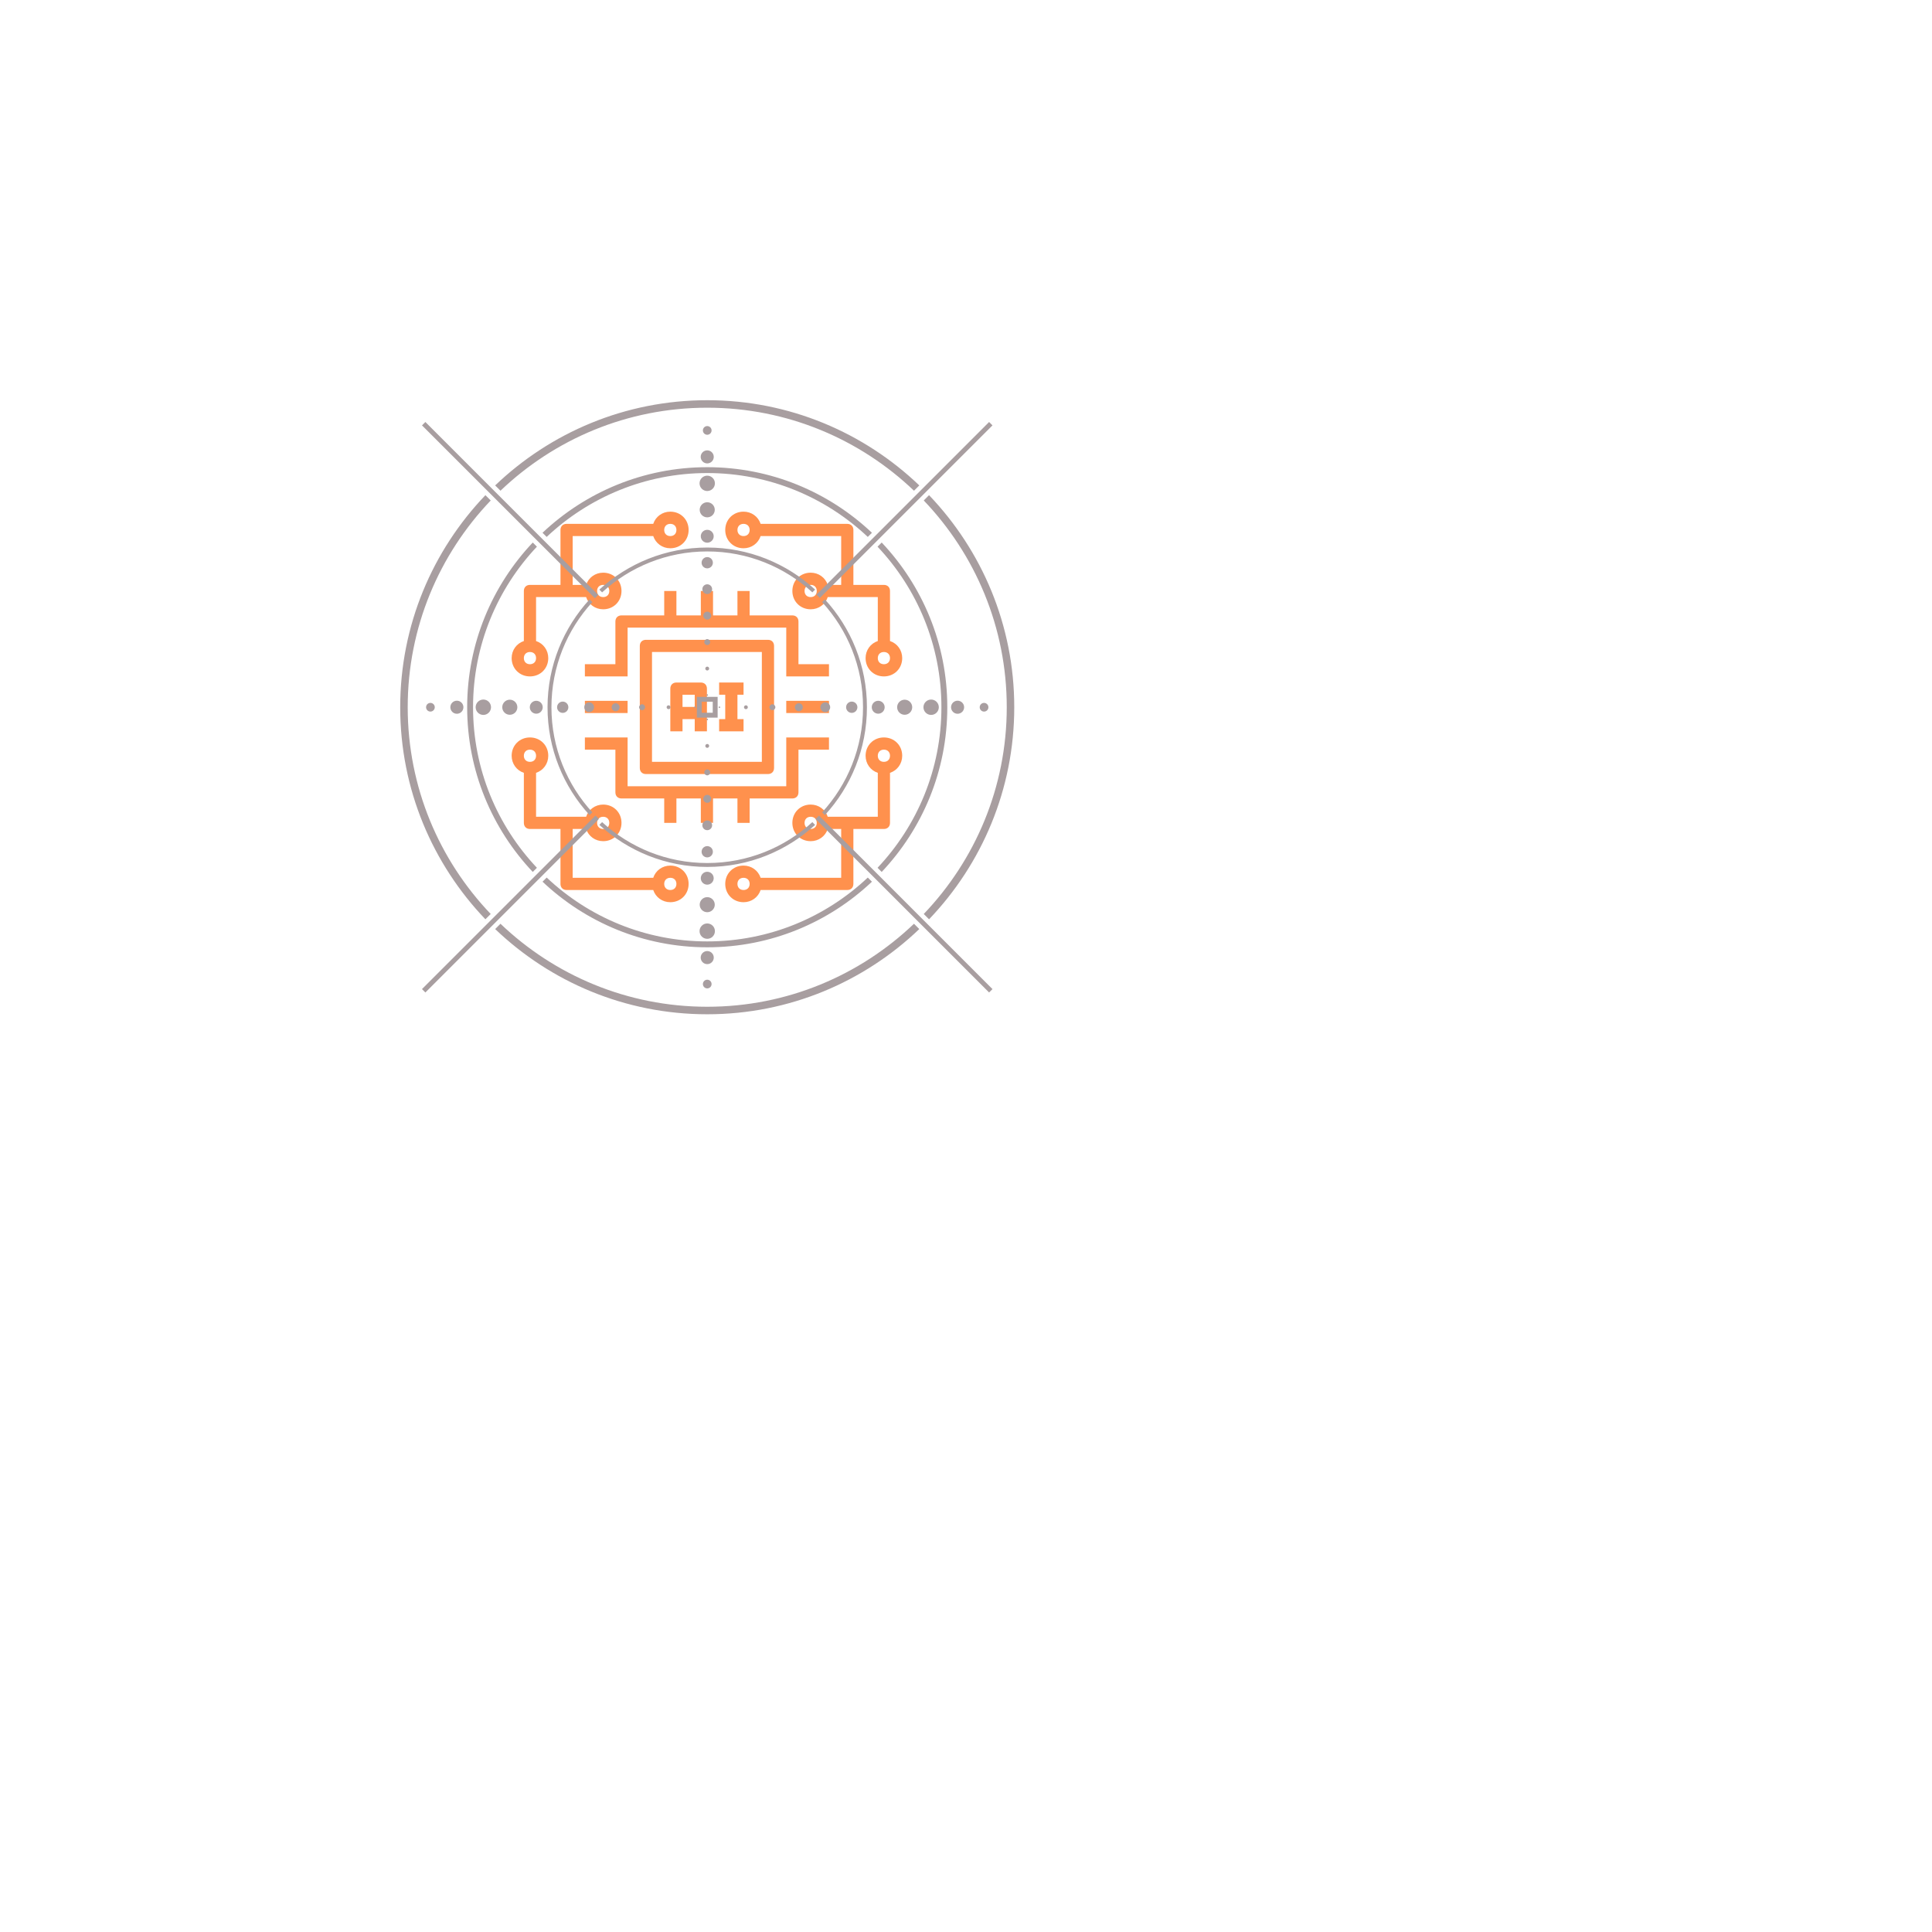 <svg
    width="150%"
    height="150%"
    viewBox="0 0 512 512"
    fill="none"
    xmlns="http://www.w3.org/2000/svg"
    id="logo"

    >
      <defs>
        <clipPath id="1c72b19432">
          <path
            d="M 135.594 135.594 L 183 135.594 L 183 180 L 135.594 180 Z M 135.594 135.594 "
            clipRule="nonzero"
          />
        </clipPath>
        <clipPath id="56c2950d39">
          <path
            d="M 192 135.594 L 239.094 135.594 L 239.094 180 L 192 180 Z M 192 135.594 "
            clipRule="nonzero"
          />
        </clipPath>
        <clipPath id="20229af8db">
          <path
            d="M 192 195 L 239.094 195 L 239.094 239.094 L 192 239.094 Z M 192 195 "
            clipRule="nonzero"
          />
        </clipPath>
        <clipPath id="5f32b94fd8">
          <path
            d="M 135.594 195 L 183 195 L 183 239.094 L 135.594 239.094 Z M 135.594 195 "
            clipRule="nonzero"
          />
        </clipPath>
        <clipPath id="d0a658fce5">
          <path
            d="M 106.059 106.059 L 268.809 106.059 L 268.809 268.809 L 106.059 268.809 Z M 106.059 106.059 "
            clipRule="nonzero"
          />
        </clipPath>
        <clipPath id="a87b697433">
          <path
            d="M 187 106.059 L 188 106.059 L 188 108 L 187 108 Z M 187 106.059 "
            clipRule="nonzero"
          />
        </clipPath>
        <clipPath id="aed25fa4b8">
          <path
            d="M 106.059 187 L 108 187 L 108 188 L 106.059 188 Z M 106.059 187 "
            clipRule="nonzero"
          />
        </clipPath>
      </defs>
      <g clipPath="url(#1c72b19432)">
        <path
          fill="#ff914d"
          d="M 140.445 179.258 C 143.195 179.258 145.297 177.156 145.297 174.406 C 145.297 172.305 144.004 170.527 142.062 169.879 L 142.062 158.234 L 155.324 158.234 C 155.973 160.176 157.75 161.469 159.852 161.469 C 162.602 161.469 164.703 159.367 164.703 156.617 C 164.703 153.867 162.602 151.766 159.852 151.766 C 157.75 151.766 155.973 153.059 155.324 155 L 151.766 155 L 151.766 142.062 L 173.113 142.062 C 173.762 144.004 175.539 145.297 177.641 145.297 C 180.391 145.297 182.492 143.195 182.492 140.445 C 182.492 137.695 180.391 135.594 177.641 135.594 C 175.539 135.594 173.762 136.887 173.113 138.828 L 150.148 138.828 C 149.18 138.828 148.531 139.477 148.531 140.445 L 148.531 155 L 140.445 155 C 139.477 155 138.828 155.648 138.828 156.617 L 138.828 169.879 C 136.887 170.527 135.594 172.305 135.594 174.406 C 135.594 177.156 137.695 179.258 140.445 179.258 Z M 177.641 138.828 C 178.613 138.828 179.258 139.477 179.258 140.445 C 179.258 141.418 178.613 142.062 177.641 142.062 C 176.672 142.062 176.023 141.418 176.023 140.445 C 176.023 139.477 176.672 138.828 177.641 138.828 Z M 159.852 155 C 160.824 155 161.469 155.648 161.469 156.617 C 161.469 157.59 160.824 158.234 159.852 158.234 C 158.883 158.234 158.234 157.59 158.234 156.617 C 158.234 155.648 158.883 155 159.852 155 Z M 140.445 172.789 C 141.418 172.789 142.062 173.438 142.062 174.406 C 142.062 175.379 141.418 176.023 140.445 176.023 C 139.477 176.023 138.828 175.379 138.828 174.406 C 138.828 173.438 139.477 172.789 140.445 172.789 Z M 140.445 172.789 "
          fillOpacity="1"
          fillRule="nonzero"
        />
      </g>
      <g clipPath="url(#56c2950d39)">
        <path
          fill="#ff914d"
          d="M 197.047 145.297 C 199.148 145.297 200.93 144.004 201.574 142.062 L 222.922 142.062 L 222.922 155 L 219.363 155 C 218.719 153.059 216.938 151.766 214.836 151.766 C 212.086 151.766 209.984 153.867 209.984 156.617 C 209.984 159.367 212.086 161.469 214.836 161.469 C 216.938 161.469 218.719 160.176 219.363 158.234 L 232.625 158.234 L 232.625 169.879 C 230.684 170.527 229.391 172.305 229.391 174.406 C 229.391 177.156 231.492 179.258 234.242 179.258 C 236.992 179.258 239.094 177.156 239.094 174.406 C 239.094 172.305 237.801 170.527 235.859 169.879 L 235.859 156.617 C 235.859 155.648 235.215 155 234.242 155 L 226.156 155 L 226.156 140.445 C 226.156 139.477 225.512 138.828 224.539 138.828 L 201.574 138.828 C 200.93 136.887 199.148 135.594 197.047 135.594 C 194.297 135.594 192.195 137.695 192.195 140.445 C 192.195 143.195 194.297 145.297 197.047 145.297 Z M 234.242 176.023 C 233.273 176.023 232.625 175.379 232.625 174.406 C 232.625 173.438 233.273 172.789 234.242 172.789 C 235.215 172.789 235.859 173.438 235.859 174.406 C 235.859 175.379 235.215 176.023 234.242 176.023 Z M 214.836 158.234 C 213.867 158.234 213.219 157.59 213.219 156.617 C 213.219 155.648 213.867 155 214.836 155 C 215.809 155 216.453 155.648 216.453 156.617 C 216.453 157.59 215.809 158.234 214.836 158.234 Z M 197.047 138.828 C 198.02 138.828 198.664 139.477 198.664 140.445 C 198.664 141.418 198.02 142.062 197.047 142.062 C 196.078 142.062 195.43 141.418 195.43 140.445 C 195.43 139.477 196.078 138.828 197.047 138.828 Z M 197.047 138.828 "
          fillOpacity="1"
          fillRule="nonzero"
        />
      </g>
      <g clipPath="url(#20229af8db)">
        <path
          fill="#ff914d"
          d="M 234.242 195.43 C 231.492 195.43 229.391 197.531 229.391 200.281 C 229.391 202.383 230.684 204.164 232.625 204.809 L 232.625 216.453 L 219.363 216.453 C 218.719 214.512 216.938 213.219 214.836 213.219 C 212.086 213.219 209.984 215.32 209.984 218.07 C 209.984 220.82 212.086 222.922 214.836 222.922 C 216.938 222.922 218.719 221.629 219.363 219.688 L 222.922 219.688 L 222.922 232.625 L 201.574 232.625 C 200.93 230.684 199.148 229.391 197.047 229.391 C 194.297 229.391 192.195 231.492 192.195 234.242 C 192.195 236.992 194.297 239.094 197.047 239.094 C 199.148 239.094 200.93 237.801 201.574 235.859 L 224.539 235.859 C 225.512 235.859 226.156 235.215 226.156 234.242 L 226.156 219.688 L 234.242 219.688 C 235.215 219.688 235.859 219.043 235.859 218.07 L 235.859 204.809 C 237.801 204.164 239.094 202.383 239.094 200.281 C 239.094 197.531 236.992 195.43 234.242 195.43 Z M 197.047 235.859 C 196.078 235.859 195.43 235.215 195.43 234.242 C 195.43 233.273 196.078 232.625 197.047 232.625 C 198.02 232.625 198.664 233.273 198.664 234.242 C 198.664 235.215 198.02 235.859 197.047 235.859 Z M 214.836 219.688 C 213.867 219.688 213.219 219.043 213.219 218.07 C 213.219 217.102 213.867 216.453 214.836 216.453 C 215.809 216.453 216.453 217.102 216.453 218.07 C 216.453 219.043 215.809 219.688 214.836 219.688 Z M 234.242 201.898 C 233.273 201.898 232.625 201.254 232.625 200.281 C 232.625 199.312 233.273 198.664 234.242 198.664 C 235.215 198.664 235.859 199.312 235.859 200.281 C 235.859 201.254 235.215 201.898 234.242 201.898 Z M 234.242 201.898 "
          fillOpacity="1"
          fillRule="nonzero"
        />
      </g>
      <g clipPath="url(#5f32b94fd8)">
        <path
          fill="#ff914d"
          d="M 177.641 229.391 C 175.539 229.391 173.762 230.684 173.113 232.625 L 151.766 232.625 L 151.766 219.688 L 155.324 219.688 C 155.973 221.629 157.75 222.922 159.852 222.922 C 162.602 222.922 164.703 220.82 164.703 218.07 C 164.703 215.32 162.602 213.219 159.852 213.219 C 157.75 213.219 155.973 214.512 155.324 216.453 L 142.062 216.453 L 142.062 204.809 C 144.004 204.164 145.297 202.383 145.297 200.281 C 145.297 197.531 143.195 195.43 140.445 195.43 C 137.695 195.43 135.594 197.531 135.594 200.281 C 135.594 202.383 136.887 204.164 138.828 204.809 L 138.828 218.07 C 138.828 219.043 139.477 219.688 140.445 219.688 L 148.531 219.688 L 148.531 234.242 C 148.531 235.215 149.18 235.859 150.148 235.859 L 173.113 235.859 C 173.762 237.801 175.539 239.094 177.641 239.094 C 180.391 239.094 182.492 236.992 182.492 234.242 C 182.492 231.492 180.391 229.391 177.641 229.391 Z M 140.445 198.664 C 141.418 198.664 142.062 199.312 142.062 200.281 C 142.062 201.254 141.418 201.898 140.445 201.898 C 139.477 201.898 138.828 201.254 138.828 200.281 C 138.828 199.312 139.477 198.664 140.445 198.664 Z M 159.852 216.453 C 160.824 216.453 161.469 217.102 161.469 218.07 C 161.469 219.043 160.824 219.688 159.852 219.688 C 158.883 219.688 158.234 219.043 158.234 218.07 C 158.234 217.102 158.883 216.453 159.852 216.453 Z M 177.641 235.859 C 176.672 235.859 176.023 235.215 176.023 234.242 C 176.023 233.273 176.672 232.625 177.641 232.625 C 178.613 232.625 179.258 233.273 179.258 234.242 C 179.258 235.215 178.613 235.859 177.641 235.859 Z M 177.641 235.859 "
          fillOpacity="1"
          fillRule="nonzero"
        />
      </g>
      <path
        fill="#ff914d"
        d="M 171.172 169.555 C 170.203 169.555 169.555 170.203 169.555 171.172 L 169.555 203.516 C 169.555 204.488 170.203 205.133 171.172 205.133 L 203.516 205.133 C 204.488 205.133 205.133 204.488 205.133 203.516 L 205.133 171.172 C 205.133 170.203 204.488 169.555 203.516 169.555 Z M 201.898 201.898 L 172.789 201.898 L 172.789 172.789 L 201.898 172.789 Z M 201.898 201.898 "
        fillOpacity="1"
        fillRule="nonzero"
      />
      <path
        fill="#ff914d"
        d="M 179.258 163.086 L 179.258 156.617 L 176.023 156.617 L 176.023 163.086 L 164.703 163.086 C 163.734 163.086 163.086 163.734 163.086 164.703 L 163.086 176.023 L 155 176.023 L 155 179.258 L 166.32 179.258 L 166.32 166.32 L 208.367 166.32 L 208.367 179.258 L 219.688 179.258 L 219.688 176.023 L 211.602 176.023 L 211.602 164.703 C 211.602 163.734 210.957 163.086 209.984 163.086 L 198.664 163.086 L 198.664 156.617 L 195.43 156.617 L 195.43 163.086 L 188.961 163.086 L 188.961 156.617 L 185.727 156.617 L 185.727 163.086 Z M 179.258 163.086 "
        fillOpacity="1"
        fillRule="nonzero"
      />
      <path
        fill="#ff914d"
        d="M 195.43 211.602 L 195.43 218.07 L 198.664 218.07 L 198.664 211.602 L 209.984 211.602 C 210.957 211.602 211.602 210.957 211.602 209.984 L 211.602 198.664 L 219.688 198.664 L 219.688 195.43 L 208.367 195.43 L 208.367 208.367 L 166.32 208.367 L 166.32 195.43 L 155 195.43 L 155 198.664 L 163.086 198.664 L 163.086 209.984 C 163.086 210.957 163.734 211.602 164.703 211.602 L 176.023 211.602 L 176.023 218.07 L 179.258 218.07 L 179.258 211.602 L 185.727 211.602 L 185.727 218.07 L 188.961 218.07 L 188.961 211.602 Z M 195.43 211.602 "
        fillOpacity="1"
        fillRule="nonzero"
      />
      <path
        fill="#ff914d"
        d="M 180.875 190.578 L 184.109 190.578 L 184.109 193.812 L 187.344 193.812 L 187.344 182.492 C 187.344 181.523 186.699 180.875 185.727 180.875 L 179.258 180.875 C 178.289 180.875 177.641 181.523 177.641 182.492 L 177.641 193.812 L 180.875 193.812 Z M 184.109 184.109 L 184.109 187.344 L 180.875 187.344 L 180.875 184.109 Z M 184.109 184.109 "
        fillOpacity="1"
        fillRule="nonzero"
      />
      <path
        fill="#ff914d"
        d="M 197.047 190.578 L 195.43 190.578 L 195.43 184.109 L 197.047 184.109 L 197.047 180.875 L 190.578 180.875 L 190.578 184.109 L 192.195 184.109 L 192.195 190.578 L 190.578 190.578 L 190.578 193.812 L 197.047 193.812 Z M 197.047 190.578 "
        fillOpacity="1"
        fillRule="nonzero"
      />
      <path
        fill="#ff914d"
        d="M 208.367 185.727 L 219.688 185.727 L 219.688 188.961 L 208.367 188.961 Z M 208.367 185.727 "
        fillOpacity="1"
        fillRule="nonzero"
      />
      <path
        fill="#ff914d"
        d="M 155 185.727 L 166.32 185.727 L 166.32 188.961 L 155 188.961 Z M 155 185.727 "
        fillOpacity="1"
        fillRule="nonzero"
      />
      <path
        fill="#a89ea0"
        d="M 185.965 188.883 L 188.883 188.883 L 188.883 185.965 L 185.965 185.965 Z M 190.18 190.18 L 184.672 190.18 L 184.672 184.672 L 190.18 184.672 L 190.18 190.18 "
        fillOpacity="1"
        fillRule="nonzero"
      />
      <path
        fill="#a89ea0"
        d="M 263.016 112.727 L 262.121 111.832 L 216.375 157.578 L 217.27 158.477 L 263.016 112.727 "
        fillOpacity="1"
        fillRule="nonzero"
      />
      <path
        fill="#a89ea0"
        d="M 217.039 216.137 L 216.137 217.039 L 262.121 263.02 L 263.02 262.121 L 217.039 216.137 "
        fillOpacity="1"
        fillRule="nonzero"
      />
      <path
        fill="#a89ea0"
        d="M 111.828 262.121 L 112.73 263.02 L 158.711 217.039 L 157.812 216.137 L 111.828 262.121 "
        fillOpacity="1"
        fillRule="nonzero"
      />
      <g clipPath="url(#d0a658fce5)">
        <path
          fill="#a89ea0"
          d="M 233.66 231.074 C 244.43 219.672 251.043 204.309 251.043 187.426 C 251.043 170.543 244.43 155.176 233.66 143.773 L 232.559 144.875 C 243.047 155.992 249.484 170.973 249.484 187.426 C 249.484 203.879 243.047 218.855 232.562 229.973 Z M 143.777 233.66 C 155.176 244.43 170.543 251.043 187.426 251.043 C 204.309 251.043 219.672 244.43 231.074 233.66 L 229.973 232.562 C 218.855 243.047 203.879 249.484 187.426 249.484 C 170.973 249.484 155.996 243.047 144.879 232.562 Z M 141.188 143.773 C 130.422 155.176 123.805 170.543 123.805 187.426 C 123.805 204.309 130.418 219.672 141.188 231.074 L 142.289 229.973 C 131.801 218.855 125.363 203.879 125.363 187.426 C 125.363 170.973 131.801 155.996 142.289 144.875 Z M 187.426 108.047 C 208.652 108.047 227.961 116.426 242.219 130.047 L 243.625 128.641 C 229.008 114.66 209.199 106.059 187.426 106.059 C 165.648 106.059 145.844 114.656 131.223 128.641 L 132.633 130.047 C 146.891 116.426 166.195 108.047 187.426 108.047 Z M 187.426 266.801 C 166.199 266.801 146.891 258.426 132.633 244.805 L 131.227 246.211 C 145.844 260.191 165.648 268.793 187.426 268.793 C 209.199 268.793 229.004 260.191 243.621 246.211 L 242.215 244.805 C 227.961 258.426 208.652 266.801 187.426 266.801 Z M 130.047 132.633 L 128.637 131.227 C 114.656 145.844 106.059 165.648 106.059 187.426 C 106.059 209.199 114.656 229.004 128.637 243.621 L 130.043 242.215 C 116.426 227.961 108.047 208.652 108.047 187.426 C 108.047 166.195 116.426 146.891 130.047 132.633 Z M 246.207 131.223 L 244.805 132.629 C 258.426 146.887 266.801 166.195 266.801 187.426 C 266.801 208.652 258.426 227.961 244.805 242.215 L 246.211 243.621 C 260.191 229.004 268.789 209.199 268.789 187.426 C 268.789 165.648 260.191 145.844 246.207 131.223 Z M 187.426 123.809 C 170.543 123.809 155.176 130.422 143.773 141.188 L 144.875 142.289 C 155.992 131.805 170.973 125.363 187.426 125.363 C 203.879 125.363 218.855 131.805 229.973 142.289 L 231.074 141.191 C 219.676 130.422 204.309 123.809 187.426 123.809 Z M 218.602 216.016 C 225.52 208.477 229.746 198.438 229.746 187.426 C 229.746 176.414 225.516 166.371 218.602 158.832 L 217.867 159.566 C 224.598 166.914 228.711 176.699 228.711 187.426 C 228.711 198.148 224.602 207.934 217.871 215.281 Z M 156.25 158.836 C 149.332 166.371 145.102 176.414 145.102 187.426 C 145.102 198.438 149.328 208.477 156.246 216.016 L 156.977 215.281 C 150.25 207.934 146.137 198.148 146.137 187.426 C 146.137 176.699 150.25 166.914 156.98 159.566 Z M 187.426 228.711 C 176.699 228.711 166.918 224.602 159.566 217.871 L 158.836 218.602 C 166.371 225.52 176.414 229.746 187.426 229.746 C 198.438 229.746 208.477 225.52 216.016 218.602 L 215.281 217.871 C 207.934 224.602 198.148 228.711 187.426 228.711 Z M 187.426 145.102 C 176.414 145.102 166.371 149.332 158.832 156.25 L 159.566 156.98 C 166.914 150.25 176.699 146.137 187.426 146.137 C 198.152 146.137 207.934 150.25 215.281 156.98 L 216.016 156.25 C 208.48 149.332 198.438 145.102 187.426 145.102 "
          fillOpacity="1"
          fillRule="nonzero"
        />
      </g>
      <path
        fill="#a89ea0"
        d="M 158.539 157.645 L 112.727 111.832 L 111.832 112.73 L 157.645 158.543 L 158.539 157.645 "
        fillOpacity="1"
        fillRule="nonzero"
      />
      <path
        fill="#a89ea0"
        d="M 187.426 184.387 C 187.312 184.387 187.227 184.297 187.227 184.188 C 187.227 184.074 187.312 183.988 187.426 183.988 C 187.535 183.988 187.625 184.074 187.625 184.188 C 187.625 184.297 187.535 184.387 187.426 184.387 "
        fillOpacity="1"
        fillRule="nonzero"
      />
      <path
        fill="#a89ea0"
        d="M 187.426 177.684 C 187.145 177.684 186.914 177.457 186.914 177.176 C 186.914 176.895 187.145 176.664 187.426 176.664 C 187.707 176.664 187.934 176.895 187.934 177.176 C 187.934 177.457 187.707 177.684 187.426 177.684 "
        fillOpacity="1"
        fillRule="nonzero"
      />
      <path
        fill="#a89ea0"
        d="M 187.426 170.949 C 186.992 170.949 186.637 170.598 186.637 170.164 C 186.637 169.727 186.992 169.375 187.426 169.375 C 187.859 169.375 188.211 169.727 188.211 170.164 C 188.211 170.598 187.859 170.949 187.426 170.949 "
        fillOpacity="1"
        fillRule="nonzero"
      />
      <path
        fill="#a89ea0"
        d="M 187.426 164.203 C 186.84 164.203 186.371 163.73 186.371 163.148 C 186.371 162.566 186.84 162.094 187.426 162.094 C 188.008 162.094 188.48 162.566 188.48 163.148 C 188.48 163.73 188.008 164.203 187.426 164.203 "
        fillOpacity="1"
        fillRule="nonzero"
      />
      <path
        fill="#a89ea0"
        d="M 187.426 157.434 C 186.711 157.434 186.129 156.852 186.129 156.137 C 186.129 155.422 186.711 154.844 187.426 154.844 C 188.141 154.844 188.719 155.422 188.719 156.137 C 188.719 156.852 188.141 157.434 187.426 157.434 "
        fillOpacity="1"
        fillRule="nonzero"
      />
      <path
        fill="#a89ea0"
        d="M 187.426 150.621 C 186.598 150.621 185.93 149.953 185.93 149.125 C 185.93 148.301 186.598 147.633 187.426 147.633 C 188.25 147.633 188.918 148.301 188.918 149.125 C 188.918 149.953 188.25 150.621 187.426 150.621 "
        fillOpacity="1"
        fillRule="nonzero"
      />
      <path
        fill="#a89ea0"
        d="M 187.426 143.824 C 186.48 143.824 185.715 143.059 185.715 142.113 C 185.715 141.168 186.48 140.406 187.426 140.406 C 188.367 140.406 189.137 141.168 189.137 142.113 C 189.137 143.059 188.367 143.824 187.426 143.824 "
        fillOpacity="1"
        fillRule="nonzero"
      />
      <path
        fill="#a89ea0"
        d="M 187.426 137.102 C 186.32 137.102 185.426 136.207 185.426 135.102 C 185.426 133.996 186.32 133.102 187.426 133.102 C 188.527 133.102 189.422 133.996 189.422 135.102 C 189.422 136.207 188.527 137.102 187.426 137.102 "
        fillOpacity="1"
        fillRule="nonzero"
      />
      <path
        fill="#a89ea0"
        d="M 187.426 130.125 C 186.301 130.125 185.387 129.215 185.387 128.09 C 185.387 126.965 186.301 126.055 187.426 126.055 C 188.547 126.055 189.461 126.965 189.461 128.09 C 189.461 129.215 188.547 130.125 187.426 130.125 "
        fillOpacity="1"
        fillRule="nonzero"
      />
      <path
        fill="#a89ea0"
        d="M 187.426 122.809 C 186.469 122.809 185.691 122.035 185.691 121.078 C 185.691 120.121 186.469 119.348 187.426 119.348 C 188.379 119.348 189.156 120.121 189.156 121.078 C 189.156 122.035 188.379 122.809 187.426 122.809 "
        fillOpacity="1"
        fillRule="nonzero"
      />
      <path
        fill="#a89ea0"
        d="M 187.426 115.219 C 186.789 115.219 186.273 114.699 186.273 114.066 C 186.273 113.43 186.789 112.914 187.426 112.914 C 188.059 112.914 188.578 113.43 188.578 114.066 C 188.578 114.699 188.059 115.219 187.426 115.219 "
        fillOpacity="1"
        fillRule="nonzero"
      />
      <g clipPath="url(#a87b697433)">
        <path
          fill="#a89ea0"
          d="M 187.426 107.254 C 187.312 107.254 187.227 107.164 187.227 107.055 C 187.227 106.945 187.312 106.855 187.426 106.855 C 187.535 106.855 187.625 106.945 187.625 107.055 C 187.625 107.164 187.535 107.254 187.426 107.254 "
          fillOpacity="1"
          fillRule="nonzero"
        />
      </g>
      <path
        fill="#a89ea0"
        d="M 190.664 187.625 C 190.555 187.625 190.465 187.535 190.465 187.426 C 190.465 187.316 190.555 187.227 190.664 187.227 C 190.773 187.227 190.863 187.316 190.863 187.426 C 190.863 187.535 190.773 187.625 190.664 187.625 "
        fillOpacity="1"
        fillRule="nonzero"
      />
      <path
        fill="#a89ea0"
        d="M 197.676 187.934 C 197.395 187.934 197.164 187.707 197.164 187.426 C 197.164 187.145 197.395 186.914 197.676 186.914 C 197.957 186.914 198.184 187.145 198.184 187.426 C 198.184 187.707 197.957 187.934 197.676 187.934 "
        fillOpacity="1"
        fillRule="nonzero"
      />
      <path
        fill="#a89ea0"
        d="M 204.688 188.211 C 204.254 188.211 203.902 187.859 203.902 187.426 C 203.902 186.992 204.254 186.637 204.688 186.637 C 205.121 186.637 205.477 186.992 205.477 187.426 C 205.477 187.859 205.121 188.211 204.688 188.211 "
        fillOpacity="1"
        fillRule="nonzero"
      />
      <path
        fill="#a89ea0"
        d="M 211.699 188.48 C 211.117 188.48 210.645 188.008 210.645 187.426 C 210.645 186.844 211.117 186.371 211.699 186.371 C 212.281 186.371 212.754 186.844 212.754 187.426 C 212.754 188.008 212.281 188.48 211.699 188.48 "
        fillOpacity="1"
        fillRule="nonzero"
      />
      <path
        fill="#a89ea0"
        d="M 218.711 188.719 C 217.996 188.719 217.418 188.141 217.418 187.426 C 217.418 186.711 217.996 186.129 218.711 186.129 C 219.426 186.129 220.008 186.711 220.008 187.426 C 220.008 188.141 219.426 188.719 218.711 188.719 "
        fillOpacity="1"
        fillRule="nonzero"
      />
      <path
        fill="#a89ea0"
        d="M 225.723 188.922 C 224.898 188.922 224.227 188.25 224.227 187.426 C 224.227 186.602 224.898 185.93 225.723 185.93 C 226.547 185.93 227.219 186.602 227.219 187.426 C 227.219 188.25 226.547 188.922 225.723 188.922 "
        fillOpacity="1"
        fillRule="nonzero"
      />
      <path
        fill="#a89ea0"
        d="M 232.734 189.137 C 231.789 189.137 231.027 188.371 231.027 187.426 C 231.027 186.48 231.789 185.715 232.734 185.715 C 233.68 185.715 234.445 186.48 234.445 187.426 C 234.445 188.371 233.68 189.137 232.734 189.137 "
        fillOpacity="1"
        fillRule="nonzero"
      />
      <path
        fill="#a89ea0"
        d="M 239.746 189.422 C 238.645 189.422 237.75 188.527 237.75 187.426 C 237.75 186.32 238.645 185.426 239.746 185.426 C 240.852 185.426 241.746 186.32 241.746 187.426 C 241.746 188.527 240.852 189.422 239.746 189.422 "
        fillOpacity="1"
        fillRule="nonzero"
      />
      <path
        fill="#a89ea0"
        d="M 246.758 189.461 C 245.633 189.461 244.723 188.547 244.723 187.426 C 244.723 186.301 245.633 185.387 246.758 185.387 C 247.883 185.387 248.797 186.301 248.797 187.426 C 248.797 188.547 247.883 189.461 246.758 189.461 "
        fillOpacity="1"
        fillRule="nonzero"
      />
      <path
        fill="#a89ea0"
        d="M 253.77 189.156 C 252.816 189.156 252.039 188.379 252.039 187.426 C 252.039 186.469 252.816 185.691 253.77 185.691 C 254.727 185.691 255.504 186.469 255.504 187.426 C 255.504 188.379 254.727 189.156 253.77 189.156 "
        fillOpacity="1"
        fillRule="nonzero"
      />
      <path
        fill="#a89ea0"
        d="M 260.785 188.578 C 260.148 188.578 259.633 188.062 259.633 187.426 C 259.633 186.789 260.148 186.273 260.785 186.273 C 261.418 186.273 261.938 186.789 261.938 187.426 C 261.938 188.062 261.418 188.578 260.785 188.578 "
        fillOpacity="1"
        fillRule="nonzero"
      />
      <path
        fill="#a89ea0"
        d="M 267.797 187.625 C 267.684 187.625 267.598 187.535 267.598 187.426 C 267.598 187.316 267.684 187.227 267.797 187.227 C 267.906 187.227 267.996 187.316 267.996 187.426 C 267.996 187.535 267.906 187.625 267.797 187.625 "
        fillOpacity="1"
        fillRule="nonzero"
      />
      <path
        fill="#a89ea0"
        d="M 187.426 190.863 C 187.312 190.863 187.227 190.773 187.227 190.664 C 187.227 190.555 187.312 190.465 187.426 190.465 C 187.535 190.465 187.625 190.555 187.625 190.664 C 187.625 190.773 187.535 190.863 187.426 190.863 "
        fillOpacity="1"
        fillRule="nonzero"
      />
      <path
        fill="#a89ea0"
        d="M 187.426 198.184 C 187.145 198.184 186.914 197.957 186.914 197.676 C 186.914 197.395 187.145 197.164 187.426 197.164 C 187.707 197.164 187.934 197.395 187.934 197.676 C 187.934 197.957 187.707 198.184 187.426 198.184 "
        fillOpacity="1"
        fillRule="nonzero"
      />
      <path
        fill="#a89ea0"
        d="M 187.426 205.477 C 186.992 205.477 186.637 205.125 186.637 204.688 C 186.637 204.254 186.992 203.902 187.426 203.902 C 187.859 203.902 188.211 204.254 188.211 204.688 C 188.211 205.125 187.859 205.477 187.426 205.477 "
        fillOpacity="1"
        fillRule="nonzero"
      />
      <path
        fill="#a89ea0"
        d="M 187.426 212.754 C 186.84 212.754 186.371 212.281 186.371 211.699 C 186.371 211.117 186.84 210.645 187.426 210.645 C 188.008 210.645 188.48 211.117 188.48 211.699 C 188.48 212.281 188.008 212.754 187.426 212.754 "
        fillOpacity="1"
        fillRule="nonzero"
      />
      <path
        fill="#a89ea0"
        d="M 187.426 220.008 C 186.711 220.008 186.129 219.426 186.129 218.711 C 186.129 217.996 186.711 217.418 187.426 217.418 C 188.141 217.418 188.719 217.996 188.719 218.711 C 188.719 219.426 188.141 220.008 187.426 220.008 "
        fillOpacity="1"
        fillRule="nonzero"
      />
      <path
        fill="#a89ea0"
        d="M 187.426 227.219 C 186.598 227.219 185.93 226.551 185.93 225.723 C 185.93 224.898 186.598 224.23 187.426 224.23 C 188.25 224.23 188.918 224.898 188.918 225.723 C 188.918 226.551 188.25 227.219 187.426 227.219 "
        fillOpacity="1"
        fillRule="nonzero"
      />
      <path
        fill="#a89ea0"
        d="M 187.426 234.445 C 186.48 234.445 185.715 233.68 185.715 232.738 C 185.715 231.789 186.48 231.027 187.426 231.027 C 188.367 231.027 189.137 231.789 189.137 232.738 C 189.137 233.68 188.367 234.445 187.426 234.445 "
        fillOpacity="1"
        fillRule="nonzero"
      />
      <path
        fill="#a89ea0"
        d="M 187.426 241.746 C 186.32 241.746 185.426 240.852 185.426 239.75 C 185.426 238.645 186.32 237.75 187.426 237.75 C 188.527 237.75 189.422 238.645 189.422 239.75 C 189.422 240.852 188.527 241.746 187.426 241.746 "
        fillOpacity="1"
        fillRule="nonzero"
      />
      <path
        fill="#a89ea0"
        d="M 187.426 248.797 C 186.301 248.797 185.387 247.887 185.387 246.762 C 185.387 245.637 186.301 244.723 187.426 244.723 C 188.547 244.723 189.461 245.637 189.461 246.762 C 189.461 247.887 188.547 248.797 187.426 248.797 "
        fillOpacity="1"
        fillRule="nonzero"
      />
      <path
        fill="#a89ea0"
        d="M 187.426 255.504 C 186.469 255.504 185.691 254.727 185.691 253.773 C 185.691 252.816 186.469 252.039 187.426 252.039 C 188.379 252.039 189.156 252.816 189.156 253.773 C 189.156 254.727 188.379 255.504 187.426 255.504 "
        fillOpacity="1"
        fillRule="nonzero"
      />
      <path
        fill="#a89ea0"
        d="M 187.426 261.938 C 186.789 261.938 186.273 261.422 186.273 260.785 C 186.273 260.148 186.789 259.633 187.426 259.633 C 188.059 259.633 188.578 260.148 188.578 260.785 C 188.578 261.422 188.059 261.938 187.426 261.938 "
        fillOpacity="1"
        fillRule="nonzero"
      />
      <path
        fill="#a89ea0"
        d="M 187.426 267.996 C 187.312 267.996 187.227 267.906 187.227 267.797 C 187.227 267.688 187.312 267.598 187.426 267.598 C 187.535 267.598 187.625 267.688 187.625 267.797 C 187.625 267.906 187.535 267.996 187.426 267.996 "
        fillOpacity="1"
        fillRule="nonzero"
      />
      <path
        fill="#a89ea0"
        d="M 184.184 187.625 C 184.074 187.625 183.984 187.535 183.984 187.426 C 183.984 187.316 184.074 187.227 184.184 187.227 C 184.297 187.227 184.383 187.316 184.383 187.426 C 184.383 187.535 184.297 187.625 184.184 187.625 "
        fillOpacity="1"
        fillRule="nonzero"
      />
      <path
        fill="#a89ea0"
        d="M 177.176 187.934 C 176.895 187.934 176.664 187.707 176.664 187.426 C 176.664 187.145 176.895 186.914 177.176 186.914 C 177.453 186.914 177.684 187.145 177.684 187.426 C 177.684 187.707 177.453 187.934 177.176 187.934 "
        fillOpacity="1"
        fillRule="nonzero"
      />
      <path
        fill="#a89ea0"
        d="M 170.164 188.211 C 169.727 188.211 169.375 187.859 169.375 187.426 C 169.375 186.992 169.727 186.637 170.164 186.637 C 170.598 186.637 170.949 186.992 170.949 187.426 C 170.949 187.859 170.598 188.211 170.164 188.211 "
        fillOpacity="1"
        fillRule="nonzero"
      />
      <path
        fill="#a89ea0"
        d="M 163.148 188.48 C 162.566 188.48 162.094 188.008 162.094 187.426 C 162.094 186.844 162.566 186.371 163.148 186.371 C 163.73 186.371 164.203 186.844 164.203 187.426 C 164.203 188.008 163.73 188.48 163.148 188.48 "
        fillOpacity="1"
        fillRule="nonzero"
      />
      <path
        fill="#a89ea0"
        d="M 156.137 188.719 C 155.422 188.719 154.844 188.141 154.844 187.426 C 154.844 186.711 155.422 186.129 156.137 186.129 C 156.852 186.129 157.434 186.711 157.434 187.426 C 157.434 188.141 156.852 188.719 156.137 188.719 "
        fillOpacity="1"
        fillRule="nonzero"
      />
      <path
        fill="#a89ea0"
        d="M 149.125 188.922 C 148.301 188.922 147.633 188.25 147.633 187.426 C 147.633 186.602 148.301 185.93 149.125 185.93 C 149.953 185.93 150.621 186.602 150.621 187.426 C 150.621 188.25 149.953 188.922 149.125 188.922 "
        fillOpacity="1"
        fillRule="nonzero"
      />
      <path
        fill="#a89ea0"
        d="M 142.113 189.137 C 141.168 189.137 140.402 188.371 140.402 187.426 C 140.402 186.48 141.168 185.715 142.113 185.715 C 143.059 185.715 143.824 186.48 143.824 187.426 C 143.824 188.371 143.059 189.137 142.113 189.137 "
        fillOpacity="1"
        fillRule="nonzero"
      />
      <path
        fill="#a89ea0"
        d="M 135.102 189.422 C 133.996 189.422 133.102 188.527 133.102 187.426 C 133.102 186.32 133.996 185.426 135.102 185.426 C 136.203 185.426 137.102 186.32 137.102 187.426 C 137.102 188.527 136.203 189.422 135.102 189.422 "
        fillOpacity="1"
        fillRule="nonzero"
      />
      <path
        fill="#a89ea0"
        d="M 128.09 189.461 C 126.965 189.461 126.051 188.547 126.051 187.426 C 126.051 186.301 126.965 185.387 128.09 185.387 C 129.215 185.387 130.125 186.301 130.125 187.426 C 130.125 188.547 129.215 189.461 128.09 189.461 "
        fillOpacity="1"
        fillRule="nonzero"
      />
      <path
        fill="#a89ea0"
        d="M 121.078 189.156 C 120.121 189.156 119.348 188.379 119.348 187.426 C 119.348 186.469 120.121 185.691 121.078 185.691 C 122.035 185.691 122.809 186.469 122.809 187.426 C 122.809 188.379 122.035 189.156 121.078 189.156 "
        fillOpacity="1"
        fillRule="nonzero"
      />
      <path
        fill="#a89ea0"
        d="M 114.066 188.578 C 113.43 188.578 112.914 188.062 112.914 187.426 C 112.914 186.789 113.43 186.273 114.066 186.273 C 114.699 186.273 115.219 186.789 115.219 187.426 C 115.219 188.062 114.699 188.578 114.066 188.578 "
        fillOpacity="1"
        fillRule="nonzero"
      />
      <g clipPath="url(#aed25fa4b8)">
        <path
          fill="#a89ea0"
          d="M 107.055 187.625 C 106.941 187.625 106.855 187.535 106.855 187.426 C 106.855 187.316 106.941 187.227 107.055 187.227 C 107.164 187.227 107.254 187.316 107.254 187.426 C 107.254 187.535 107.164 187.625 107.055 187.625 "
          fillOpacity="1"
          fillRule="nonzero"
        />
      </g>
    </svg>